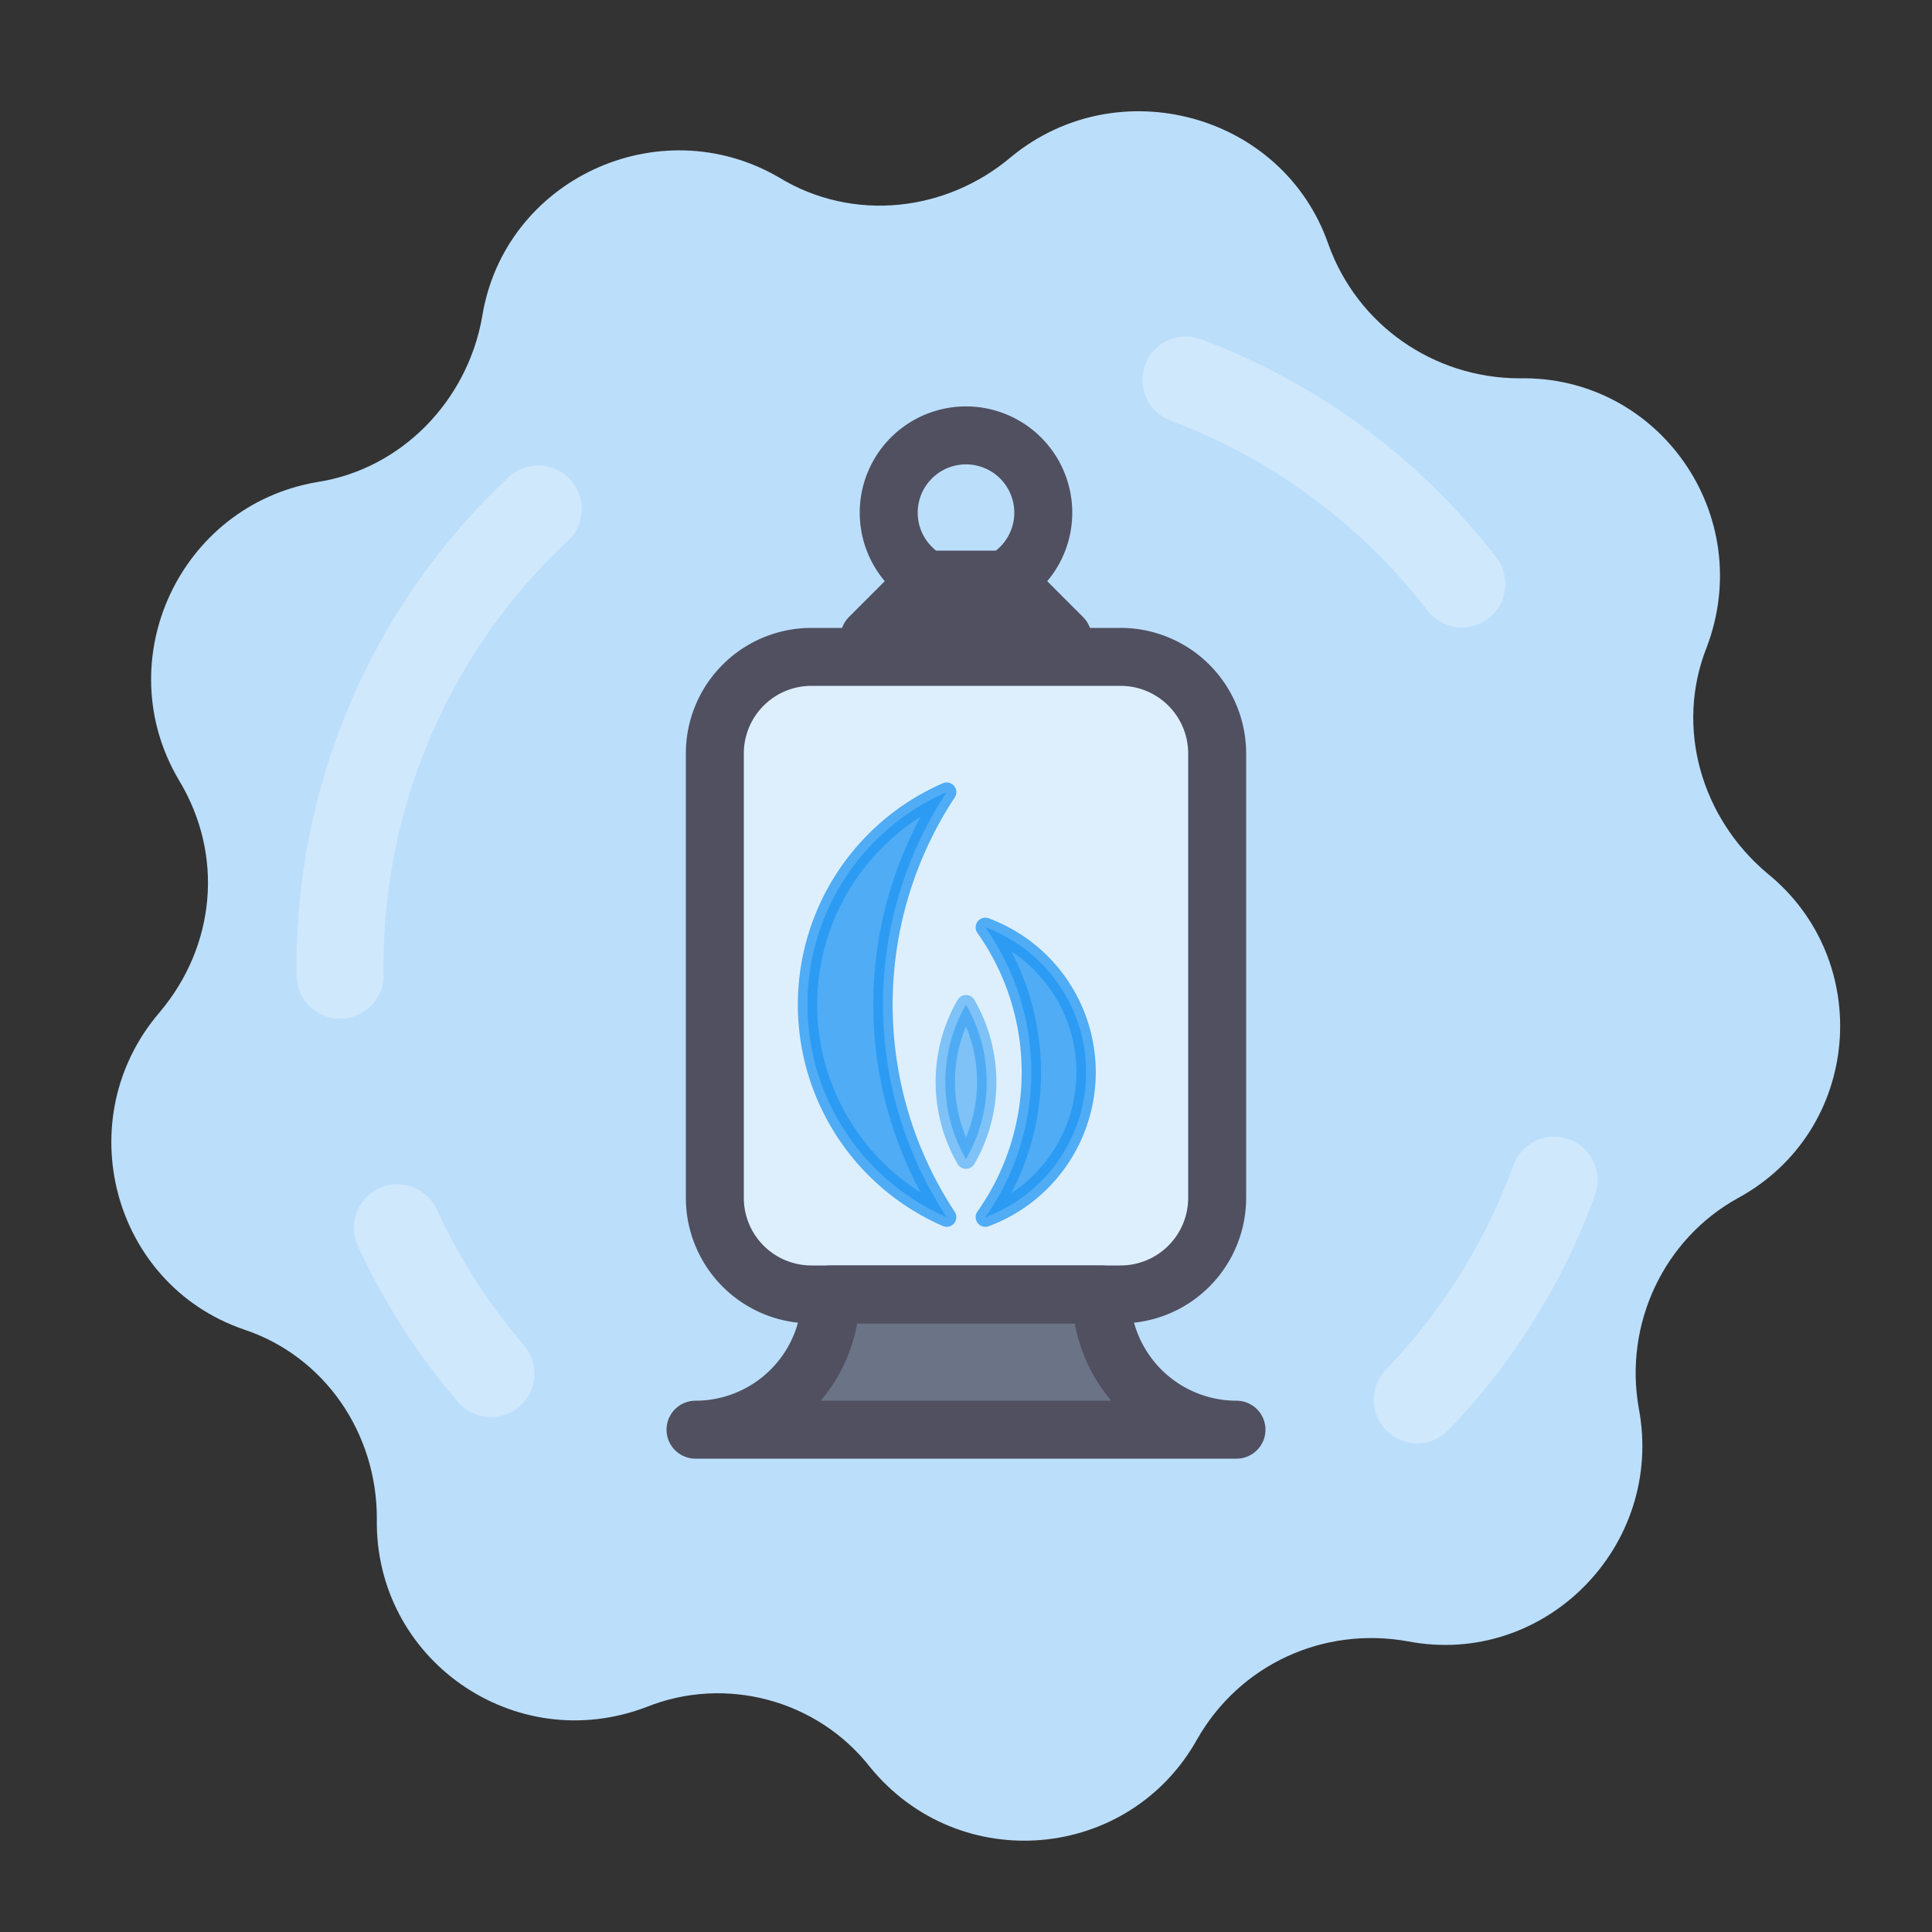 <svg xmlns="http://www.w3.org/2000/svg" viewBox="-50 -50 100 100">
  <rect x="-50" y="-50" width="100" height="100" fill="#333333" stroke="none"/>
  <!-- cell -->
  <g transform="scale(0.9)">
    <!-- wall -->
    <path
      fill="#bbdefb"
      transform="rotate(15)"
      d="M9.38 -45.5L9.38 -45.5C12.18 -41.44 17.22 -39.62 21.98 -40.88L21.98 -40.88C29.68 -43.12 37.24 -36.82 36.4 -28.7V-28.7C35.84 -23.8 38.64 -19.18 43.12 -17.08L43.12 -17.08C50.4 -13.86 52.22 -4.2 46.34 1.4L46.34 1.4C42.84 4.76 41.86 10.08 43.96 14.56L43.96 14.56C47.46 21.84 42.56 30.38 34.58 30.94H34.58C29.68 31.36 25.62 34.72 24.36 39.48L24.36 39.48C22.4 47.32 13.16 50.68 6.58 45.92L6.58 45.92C2.66 42.98 -2.8 42.98 -6.72 45.92L-6.72 45.92C-13.3 50.68 -22.54 47.32 -24.5 39.48L-24.5 39.48C-25.76 34.72 -29.82 31.22 -34.72 30.94H-34.72C-42.7 30.38 -47.6 21.84 -44.1 14.56L-44.1 14.56C-42 10.08 -42.84 4.9 -46.48 1.4L-46.48 1.4C-52.22 -4.2 -50.54 -13.86 -43.26 -17.22L-43.26 -17.22C-38.78 -19.18 -36.12 -23.94 -36.54 -28.84L-36.54 -28.84C-37.38 -36.82 -29.82 -43.12 -22.12 -41.02L-22.12 -41.02C-17.36 -39.62 -12.32 -41.58 -9.52 -45.64L-9.52 -45.64C-4.9 -52.08 4.9 -52.08 9.38 -45.5Z"
    />
    <!-- floaties -->
    <circle
      fill="none"
      stroke="#ffffff"
      stroke-width="5"
      stroke-linecap="round"
      stroke-dasharray="15 60 10 15 30 40 20 99999"
      transform="rotate(20)"
      opacity="0.3"
      cx="0"
      cy="0"
      r="36"
    />
  </g>

  <!-- enclosure -->
  <g
    stroke="#505060"
    stroke-width="3"
    stroke-linecap="round"
    stroke-linejoin="round"
  >
    <!-- glass -->
    <path
      fill="#ffffff"
      fill-opacity="0.5"
      d="
        M -8 17
        a 5 5 0 0 1 -5 -5
        v -23
        a 5 5 0 0 1 5 -5
        h 16
        a 5 5 0 0 1 5 5
        v 23
        a 5 5 0 0 1 -5 5
        z
      "
    />
    <!-- base -->
    <path
      fill="#505060"
      fill-opacity="0.75"
      d="
        M -7 17
        a 7 7 0 0 1 -7 7
        h 28
        a 7 7 0 0 1 -7 -7
        z
      "
    />
    <!-- top -->
    <path
      fill="none"
      d="
        M -2 -20
        a 4 4 0 1 1 4 0
        z
        l -3 3
        h 10
        l -3 -3
        z
      "
    />
  </g>
  <!-- flame -->
  <g
    fill="#2196F3"
    stroke="#2196F3"
    stroke-width="1"
    stroke-linecap="round"
    stroke-linejoin="round"
  >
    <!-- inner -->
    <path
      opacity="0.5"
      d="
        M 0 10
        a 8 8 0 0 1 0 -8
        a 8 8 0 0 1 0 8
      "
    />
    <!-- outer -->
    <path
      opacity="0.75"
      d="
        M -1 13
        a 12 12 0 0 1 0 -22
        a 20 20 0 0 0 0 22
        M 1 13
        a 8 8 0 0 0 0 -15
        a 13 13 0 0 1 0 15
      "
    />
  </g>
</svg>

